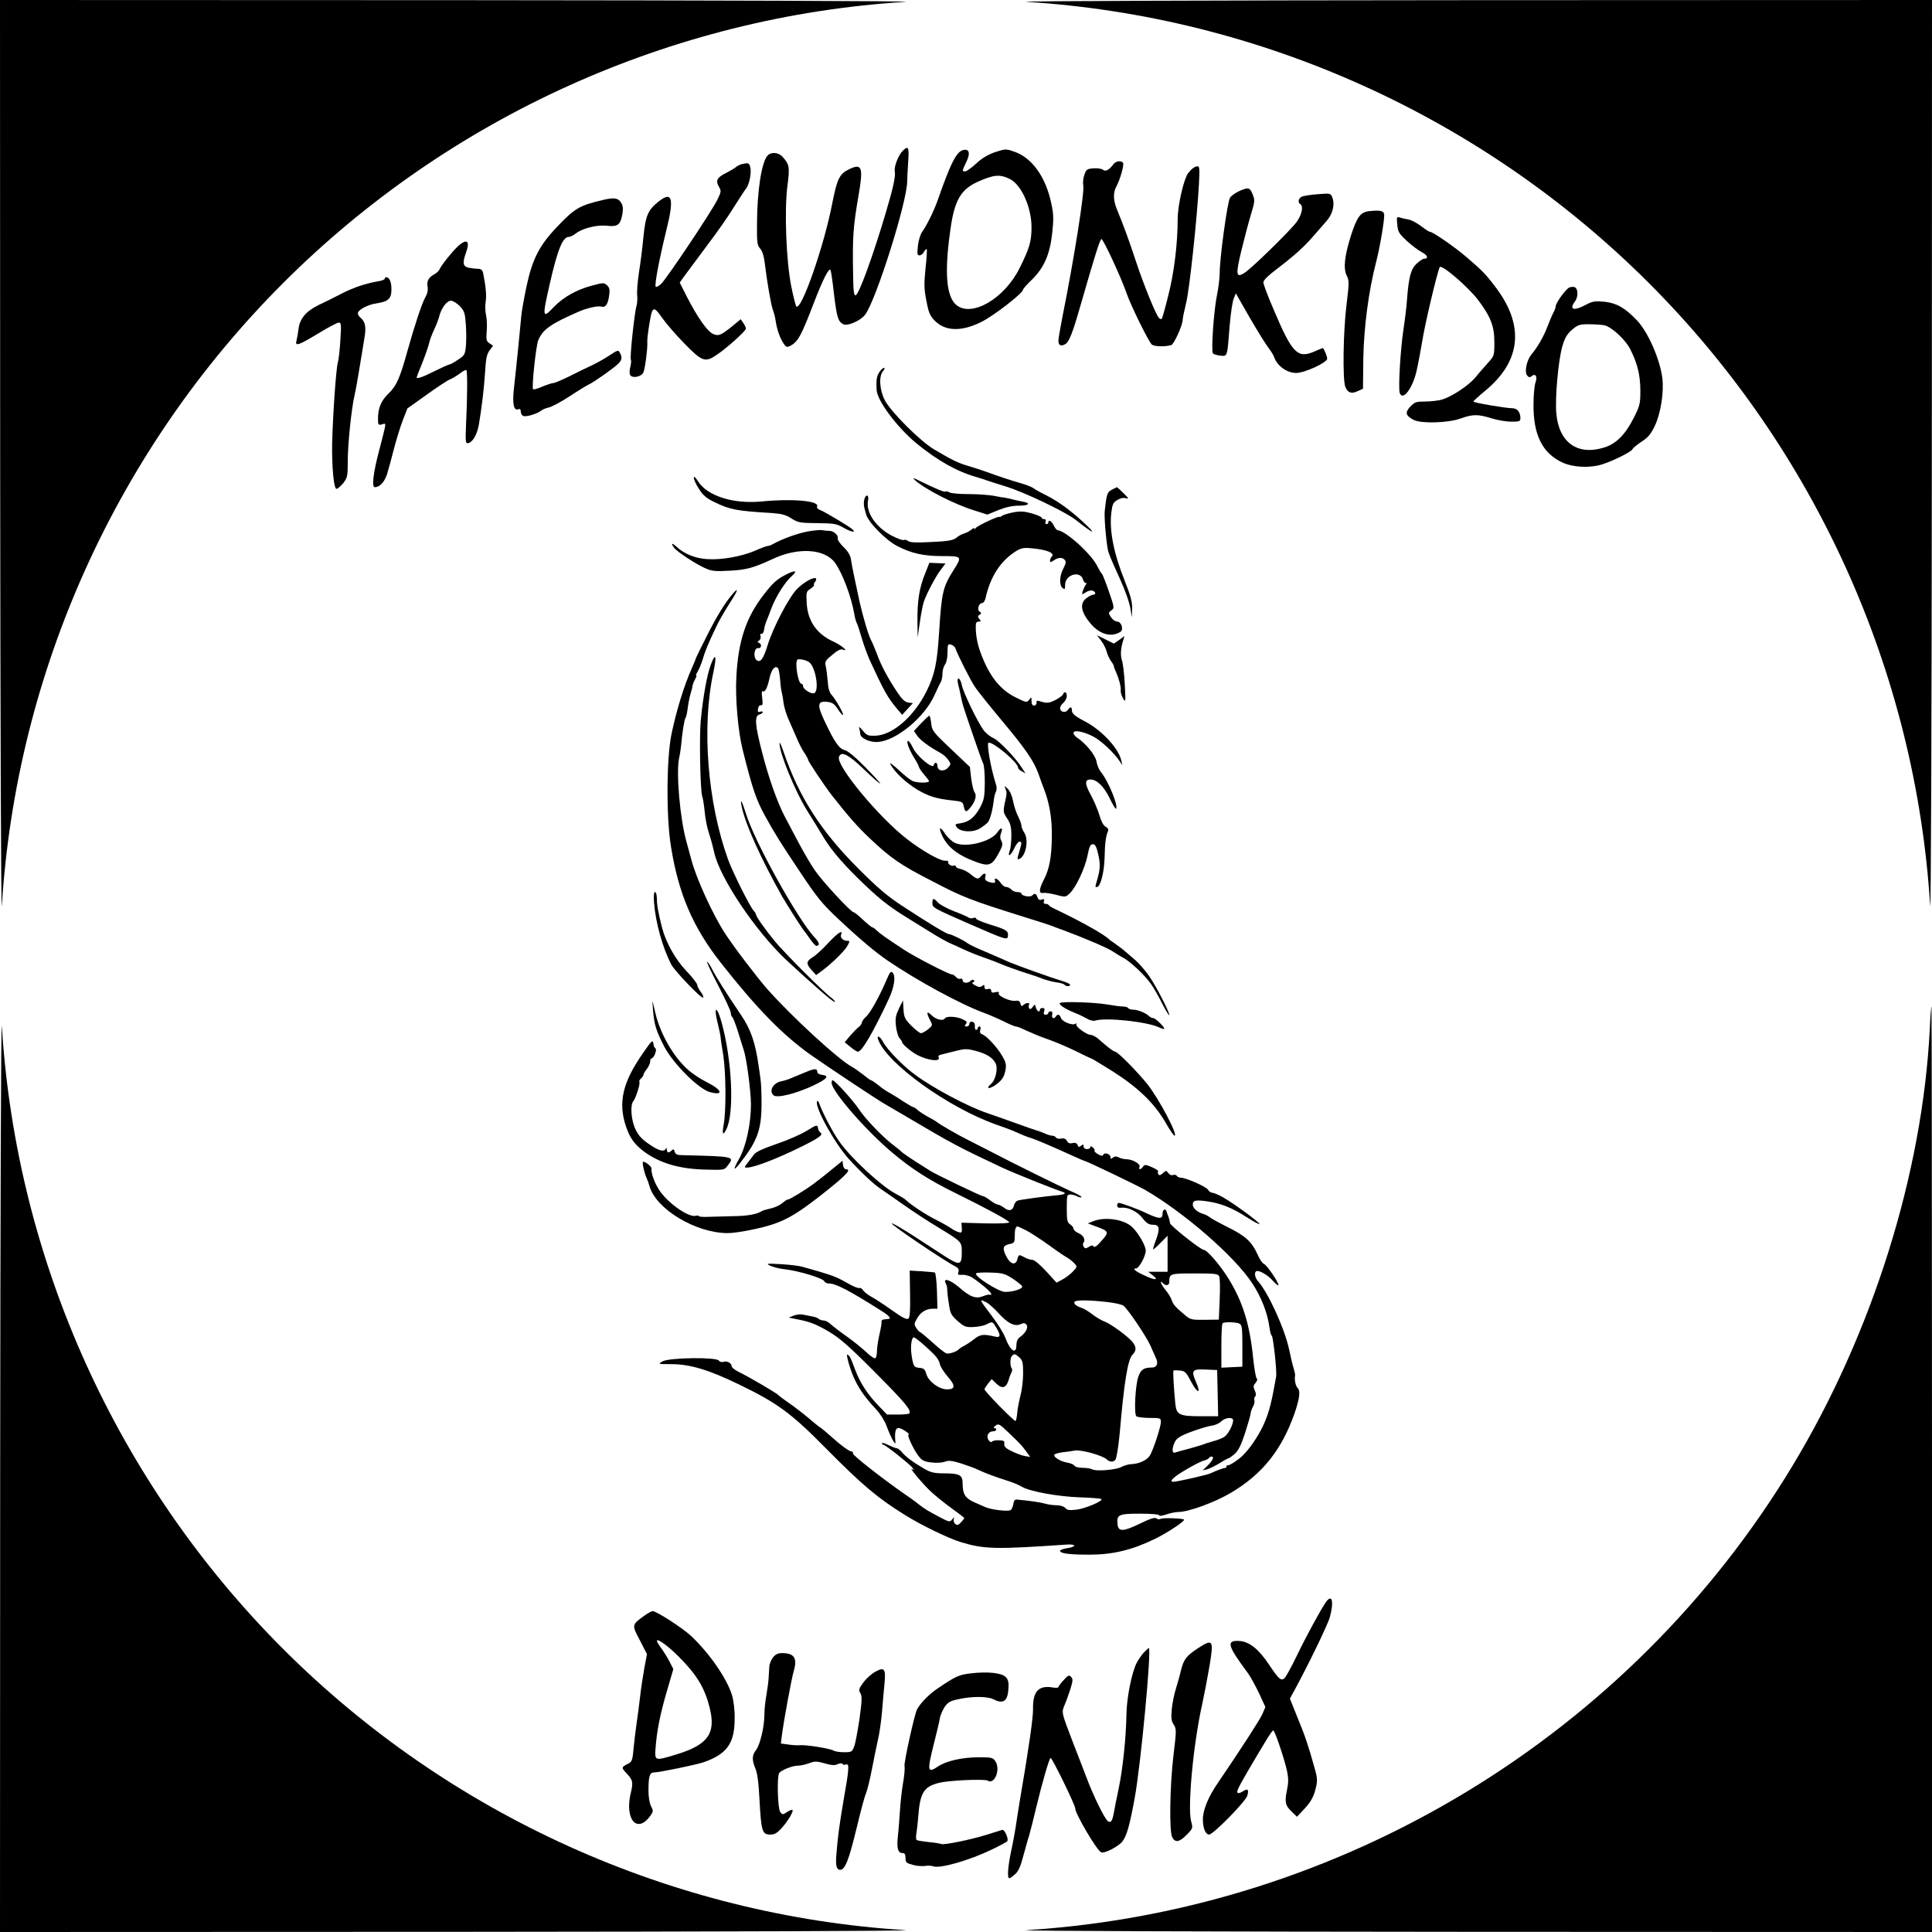 <?xml version="1.0" standalone="no"?>
<!DOCTYPE svg PUBLIC "-//W3C//DTD SVG 20010904//EN"
 "http://www.w3.org/TR/2001/REC-SVG-20010904/DTD/svg10.dtd">
<svg version="1.0" xmlns="http://www.w3.org/2000/svg"
 width="1150pt" height="1150pt" viewBox="0 0 1150 1150"
 preserveAspectRatio="xMidYMid meet">
<g transform="translate(0,1150) scale(0.1,-0.1)"
fill="#000000" stroke="none">
<path d="M1 8743 c1 -1517 5 -2702 10 -2633 87 1393 685 2716 1674 3705 989
989 2312 1587 3705 1674 69 5 -1116 9 -2632 10 l-2758 1 1 -2757z"/>
<path d="M6110 11489 c1393 -87 2716 -685 3705 -1674 989 -989 1587 -2312
1674 -3705 5 -69 9 1116 10 2633 l1 2757 -2757 -1 c-1517 -1 -2702 -5 -2633
-10z"/>
<path d="M5374 10603 c-27 -27 -53 -95 -48 -123 6 -29 -9 -97 -56 -255 -78
-261 -157 -476 -177 -483 -10 -3 -14 27 -15 125 -4 227 0 282 34 479 27 159
18 183 -57 147 -58 -28 -72 -56 -101 -203 -49 -255 -185 -644 -214 -614 -4 5
-18 59 -30 119 -30 150 -42 448 -23 598 15 114 12 128 -30 175 -25 26 -68 29
-89 5 -35 -41 -61 -207 -62 -404 -1 -113 1 -129 19 -149 12 -13 22 -44 26 -78
15 -122 39 -261 50 -288 6 -16 13 -42 15 -58 7 -50 23 -100 44 -134 18 -29 22
-31 43 -21 47 24 66 59 144 263 50 130 87 203 96 189 4 -5 13 -69 21 -142 17
-139 24 -164 55 -181 25 -13 102 20 130 56 64 82 252 676 251 797 0 18 3 69 6
115 6 86 1 97 -32 65z"/>
<path d="M5922 10594 c-43 -15 -79 -37 -112 -68 -27 -25 -56 -46 -65 -46 -19
0 -19 1 6 54 25 50 20 79 -13 74 -43 -6 -77 -72 -158 -304 -21 -59 -64 -147
-91 -184 -10 -14 -22 -51 -25 -82 -6 -49 -4 -58 9 -58 9 0 21 9 27 21 7 11 14
19 16 16 3 -2 0 -54 -7 -114 -9 -92 -9 -122 5 -193 13 -69 21 -89 48 -117 63
-65 158 -69 278 -10 72 35 248 171 249 192 1 6 24 33 53 60 72 71 107 149 121
276 9 85 9 113 -5 177 -33 159 -116 275 -223 310 -48 17 -52 16 -113 -4z m90
-160 c68 -34 128 -169 128 -286 0 -85 -12 -126 -72 -246 -91 -181 -285 -293
-376 -217 -59 50 -71 191 -36 440 24 181 62 247 164 293 96 43 132 46 192 16z"/>
<path d="M6628 10523 c-26 -35 -47 -46 -62 -34 -8 7 -34 11 -57 9 -39 -3 -43
-6 -55 -40 -7 -21 -9 -48 -6 -63 9 -33 -55 -439 -124 -781 -13 -67 -24 -131
-24 -142 0 -29 17 -36 43 -19 22 14 43 69 91 237 83 289 113 384 122 387 10 3
119 -232 150 -323 23 -69 132 -290 150 -305 15 -12 78 -14 116 -3 16 5 68 119
68 152 0 9 9 53 20 97 20 77 67 518 77 718 4 80 3 97 -9 97 -16 0 -37 -16 -56
-41 -26 -35 -62 -193 -62 -272 0 -147 -21 -320 -56 -456 -18 -74 -36 -136 -39
-139 -3 -3 -10 -1 -16 5 -18 18 -90 194 -136 333 -44 134 -77 223 -114 312
-23 56 -24 100 -5 136 23 41 48 130 41 142 -10 16 -43 12 -57 -7z"/>
<path d="M4415 10523 c-11 -3 -27 -11 -35 -18 -8 -7 -34 -22 -57 -34 -55 -27
-65 -46 -44 -82 15 -26 14 -30 -8 -76 -31 -66 -303 -472 -335 -502 -14 -14
-29 -21 -33 -18 -8 9 19 155 63 335 48 191 36 237 -45 173 -64 -51 -78 -82
-91 -211 -6 -63 -18 -160 -27 -214 -8 -54 -13 -115 -10 -135 2 -20 0 -47 -4
-61 -12 -37 -41 -309 -34 -320 3 -5 2 -25 -3 -43 -5 -19 -6 -41 -1 -49 12 -22
68 -11 79 16 10 23 26 149 23 181 -1 11 3 47 8 80 22 139 25 141 84 58 22 -31
81 -99 131 -150 103 -105 121 -112 189 -66 59 39 175 143 175 157 0 6 -7 22
-16 34 l-15 22 -47 -39 c-71 -58 -86 -64 -121 -47 -34 18 -91 100 -152 219
l-43 85 24 34 c14 19 74 100 133 179 60 79 134 184 164 234 31 49 64 100 74
113 21 27 34 100 24 131 -6 21 -13 23 -50 14z"/>
<path d="M7373 10361 c-23 -11 -46 -28 -52 -39 -16 -31 -61 -358 -61 -449 0
-28 -7 -84 -15 -124 -20 -93 -37 -341 -25 -353 5 -5 25 -11 44 -13 43 -4 41
-9 55 174 6 73 17 147 24 164 l13 33 83 -145 c46 -79 96 -160 111 -179 15 -19
30 -44 34 -55 17 -52 76 -95 131 -95 51 0 185 62 185 85 0 13 -15 50 -25 63
-1 1 -22 -7 -46 -18 -105 -47 -136 -17 -248 248 -34 78 -61 151 -61 161 0 13
30 42 83 82 101 77 159 129 215 194 24 27 58 66 76 87 38 41 53 99 37 141 -10
27 -11 27 -87 21 -43 -3 -86 -10 -96 -15 -20 -11 -24 -34 -8 -44 20 -12 9 -63
-21 -105 -37 -51 -268 -277 -311 -304 -51 -33 -54 -12 -18 136 18 73 43 169
57 214 23 76 23 83 9 118 -17 41 -25 43 -83 17z"/>
<path d="M3590 10310 c-140 -33 -167 -48 -272 -158 -108 -113 -149 -193 -184
-357 -15 -71 -29 -150 -31 -175 -4 -51 -29 -300 -44 -433 -10 -93 -1 -134 27
-123 9 4 14 -1 14 -15 0 -11 7 -22 15 -25 17 -7 83 13 105 31 8 7 30 16 48 20
18 4 73 34 124 67 50 33 101 64 112 69 26 11 143 93 174 122 24 23 27 39 12
67 -9 18 -13 17 -63 -16 -28 -19 -77 -46 -107 -60 -30 -14 -90 -43 -133 -65
-43 -21 -85 -39 -93 -39 -8 0 -38 -10 -65 -21 -27 -12 -52 -19 -56 -16 -9 10
17 258 31 292 27 64 75 98 241 170 50 22 115 36 134 30 25 -8 40 14 47 66 5
35 2 47 -13 61 -17 16 -23 16 -93 -3 -89 -24 -167 -68 -223 -126 -68 -72 -70
-64 -27 127 49 216 79 290 117 290 8 0 26 9 40 20 41 32 128 53 188 46 62 -7
79 6 90 72 5 32 3 49 -9 67 -17 27 -41 30 -106 15z"/>
<path d="M8149 10243 c-51 -6 -71 -33 -107 -143 -39 -124 -47 -197 -26 -240
15 -30 15 -43 -1 -174 -20 -163 -24 -447 -7 -489 15 -36 37 -43 74 -25 l31 14
2 180 c3 184 32 404 75 569 25 96 53 266 49 290 -4 21 -25 25 -90 18z"/>
<path d="M8317 10163 c4 -42 10 -54 56 -96 29 -27 69 -57 90 -68 35 -18 42
-39 14 -39 -7 0 -27 -13 -44 -29 -35 -31 -48 -81 -58 -216 -3 -44 -13 -123
-21 -175 -18 -119 -32 -354 -22 -380 18 -48 75 27 99 128 10 43 25 122 34 177
16 105 92 423 105 445 11 18 168 -117 227 -194 76 -101 98 -157 98 -252 0 -81
0 -82 -40 -126 -22 -25 -56 -63 -74 -86 -41 -48 -139 -113 -197 -130 -23 -7
-68 -12 -101 -12 -53 0 -62 -3 -88 -30 -34 -35 -28 -55 21 -80 45 -22 204 -18
278 9 73 26 104 26 184 1 35 -11 88 -20 118 -20 48 0 54 2 54 21 0 36 -19 59
-48 59 -38 0 -232 33 -232 40 0 3 33 33 74 67 212 177 231 389 55 618 -57 75
-76 94 -170 175 -69 59 -200 150 -217 150 -5 0 -29 15 -53 34 -24 18 -57 36
-74 39 -16 3 -40 8 -51 12 -21 6 -21 4 -17 -42z"/>
<path d="M2684 9989 c-33 -38 -62 -79 -66 -89 -4 -10 -17 -24 -30 -31 -36 -19
-49 -41 -43 -75 4 -21 -1 -43 -14 -65 -20 -36 -63 -165 -106 -319 -44 -160
-66 -209 -113 -253 -44 -43 -62 -86 -62 -151 0 -35 2 -38 24 -32 27 7 29 24
-18 -159 -35 -132 -44 -215 -25 -215 29 0 58 31 73 78 8 26 26 92 40 147 14
55 38 132 53 172 l28 72 114 81 c62 45 125 86 138 91 13 5 40 21 59 35 19 15
37 24 40 21 7 -7 6 -165 -2 -325 -4 -103 -3 -113 12 -110 27 5 53 49 64 108
18 108 30 207 37 310 5 84 10 111 27 134 l21 28 -22 15 c-18 12 -20 21 -16 71
3 31 1 75 -4 97 -5 22 -6 58 -2 80 6 35 0 96 -16 173 -4 15 -13 22 -29 22 -13
0 -38 3 -55 6 -36 8 -40 27 -16 94 31 87 -14 82 -91 -11z m53 -311 c27 -29 31
-41 36 -111 3 -43 3 -101 0 -130 -5 -48 -9 -54 -48 -79 -23 -16 -47 -28 -51
-28 -5 0 -45 -18 -89 -40 -72 -36 -105 -47 -105 -36 0 2 15 41 34 87 18 46 37
100 41 119 4 19 18 55 30 80 12 25 25 59 29 75 12 50 45 95 70 95 12 0 36 -15
53 -32z"/>
<path d="M2290 9841 c0 -5 -15 -11 -32 -14 -77 -13 -152 -37 -225 -75 -43 -22
-104 -53 -137 -68 -74 -36 -112 -81 -119 -142 -3 -26 -9 -57 -12 -69 -11 -37
12 -29 129 42 59 36 114 65 123 65 14 0 15 -13 9 -103 -3 -57 -10 -118 -15
-135 -11 -37 -30 -319 -34 -482 -2 -140 10 -270 26 -270 7 0 24 16 40 34 25
33 27 41 27 132 0 99 22 314 41 394 6 25 19 97 29 160 10 63 24 143 29 177 12
65 5 99 -23 122 -9 7 -16 19 -16 26 0 20 59 52 110 59 72 11 90 28 90 84 0 44
-12 72 -32 72 -4 0 -8 -4 -8 -9z"/>
<path d="M9342 9789 c-21 -8 -82 -92 -82 -113 0 -6 -6 -23 -14 -38 -8 -14 -23
-51 -35 -82 -22 -58 -58 -122 -97 -168 -27 -34 -41 -103 -24 -123 10 -12 16
-13 27 -4 22 19 36 -2 23 -37 -6 -16 -12 -74 -12 -129 -2 -183 53 -293 172
-348 65 -30 167 -34 240 -10 69 23 171 74 177 89 3 7 27 27 54 45 39 25 55 44
79 94 35 73 55 200 45 283 -14 114 -86 278 -153 347 -71 74 -120 101 -192 109
-57 5 -71 3 -112 -19 -71 -38 -100 -28 -63 21 18 24 19 68 3 82 -8 6 -22 6
-36 1z m207 -225 c43 -9 127 -86 155 -143 43 -85 59 -152 60 -243 0 -81 -2
-91 -39 -165 -51 -100 -103 -153 -174 -176 -159 -51 -271 27 -287 200 -9 93
12 323 36 403 15 50 28 72 57 97 34 29 45 33 99 33 34 0 76 -3 93 -6z"/>
<path d="M5235 9286 c-17 -25 -20 -46 -17 -107 3 -64 122 -223 237 -318 126
-103 240 -167 355 -200 25 -7 54 -17 65 -21 11 -4 61 -20 110 -35 116 -36 356
-151 420 -201 97 -77 125 -90 63 -31 -81 78 -165 141 -239 178 -35 17 -71 37
-79 44 -8 6 -42 20 -75 29 -65 19 -123 38 -200 66 -27 10 -77 26 -110 36 -62
18 -93 33 -205 99 -83 49 -259 225 -294 294 -31 61 -36 144 -9 173 9 10 11 18
5 18 -6 0 -19 -11 -27 -24z"/>
<path d="M4130 8655 c0 -10 14 -40 31 -66 23 -37 44 -55 92 -78 93 -45 129
-52 344 -65 56 -4 81 -11 114 -32 39 -25 52 -27 153 -28 102 -1 115 -3 160
-29 45 -25 73 -29 50 -8 -16 16 -172 109 -194 116 -13 4 -19 12 -16 21 13 33
-150 47 -331 29 -167 -16 -320 32 -376 117 -18 28 -27 36 -27 23z"/>
<path d="M5445 8643 c57 -53 236 -145 356 -182 l76 -24 66 27 c43 17 84 26
121 26 64 0 75 16 19 25 -21 4 -47 10 -58 13 -11 3 -29 7 -40 9 -11 1 -43 6
-71 12 -29 5 -95 10 -147 10 -53 0 -105 4 -115 10 -11 6 -22 8 -25 5 -5 -5
-58 17 -152 63 -39 20 -46 21 -30 6z"/>
<path d="M6618 8585 c-28 -15 -31 -26 -42 -124 -4 -36 6 -165 18 -231 3 -21
19 -59 72 -175 35 -78 58 -144 64 -185 l7 -45 2 52 c1 39 -9 76 -42 160 -67
166 -95 304 -82 411 6 51 11 61 36 76 18 11 37 15 52 10 18 -5 15 0 -15 30
-20 20 -38 36 -40 36 -2 -1 -15 -7 -30 -15z"/>
<path d="M5144 8525 c-3 -14 -3 -37 2 -52 4 -16 8 -30 9 -33 11 -47 118 -156
187 -191 84 -43 156 -59 264 -59 121 0 122 -1 71 -82 -65 -102 -72 -134 -87
-371 -12 -188 -26 -252 -75 -352 -74 -149 -200 -259 -301 -264 -48 -2 -54 1
-79 31 -15 18 -24 25 -21 15 3 -10 6 -25 6 -33 0 -28 61 -56 110 -50 109 11
271 146 330 273 17 37 35 76 41 85 5 10 9 32 9 50 0 18 7 42 15 52 9 12 15 42
15 72 0 48 2 52 21 47 11 -3 23 -13 26 -22 14 -41 90 -191 117 -231 17 -25 85
-110 151 -189 149 -178 198 -249 226 -326 11 -33 25 -69 29 -80 37 -93 53
-185 51 -302 -2 -117 -15 -185 -46 -246 -31 -60 -33 -87 -6 -82 11 2 45 -3 76
-11 56 -15 58 -15 82 8 37 35 90 146 106 224 11 55 17 69 32 69 14 0 21 -13
32 -60 14 -60 12 -90 -7 -155 -12 -42 -12 -40 -1 -40 21 0 44 88 46 175 2 90
7 125 20 157 4 11 0 20 -14 27 -13 7 -27 33 -37 69 -9 31 -32 85 -51 120 -37
67 -37 92 -2 92 38 0 80 -41 114 -111 18 -38 35 -66 38 -63 15 16 -45 163 -88
216 -12 14 -25 43 -28 65 -7 38 -62 106 -114 141 -13 8 -23 21 -23 29 0 20 58
10 119 -22 44 -23 120 -93 155 -145 l17 -25 -7 30 c-17 71 -113 175 -209 227
-69 36 -85 50 -85 72 0 21 -10 20 -25 -1 -14 -19 -45 -11 -45 12 0 8 9 23 20
32 11 10 20 28 20 40 0 25 -15 31 -23 9 -3 -7 -24 -22 -47 -34 -32 -16 -48
-18 -73 -11 -40 11 -37 12 -37 -6 0 -8 -7 -15 -15 -15 -10 0 -15 10 -15 27 0
25 -1 26 -14 8 -13 -18 -16 -18 -79 13 -97 48 -161 131 -212 272 -20 55 -30
117 -26 168 1 6 8 12 17 12 14 0 14 3 3 16 -10 13 -10 17 2 25 12 7 12 10 0
18 -17 11 -5 51 14 51 8 0 17 12 21 28 28 128 88 221 178 279 32 20 47 24 90
20 98 -8 148 -29 126 -51 -5 -5 -10 -16 -10 -24 0 -10 4 -10 22 2 27 19 52 20
66 3 9 -10 6 -23 -8 -50 -24 -44 -26 -100 -5 -117 13 -11 15 -8 15 19 0 62 92
87 107 30 3 -10 10 -19 15 -19 7 0 7 -4 0 -12 -5 -7 -13 -24 -17 -36 -7 -23
-6 -23 18 -8 13 9 32 14 41 10 19 -7 21 -24 2 -24 -7 0 -26 -10 -41 -22 -39
-31 -31 -81 25 -148 55 -66 125 -86 179 -51 21 13 6 61 -19 61 -11 0 -27 12
-37 26 -16 25 -16 27 2 41 19 13 19 16 -15 114 -19 55 -38 103 -42 105 -4 3
-15 21 -25 41 -34 73 -188 213 -238 217 -5 1 -16 13 -23 29 -13 26 -32 37 -32
17 0 -5 -5 -10 -11 -10 -6 0 -9 7 -5 15 3 9 0 15 -9 15 -8 0 -15 4 -15 9 0 4
-26 16 -58 25 -47 13 -70 14 -112 6 -29 -6 -59 -15 -67 -21 -7 -6 -13 -9 -13
-6 0 10 -134 -53 -142 -66 -4 -7 -8 -8 -8 -3 0 5 -8 2 -17 -6 -10 -9 -29 -19
-43 -23 -14 -4 -32 -14 -41 -21 -23 -21 -51 -26 -172 -31 -75 -4 -112 -2 -122
7 -8 6 -19 9 -24 6 -5 -4 -37 7 -70 24 -96 49 -159 140 -144 211 7 36 -14 40
-23 4z"/>
<path d="M4805 8336 c-61 -12 -150 -44 -207 -76 -10 -6 -23 -10 -29 -10 -6 0
-41 -13 -77 -29 -81 -34 -198 -55 -283 -49 -69 4 -137 31 -181 73 -29 26 -37
23 -15 -6 18 -24 128 -96 182 -120 42 -19 61 -21 149 -16 99 5 142 17 256 70
151 71 310 61 371 -24 44 -62 96 -200 114 -303 3 -21 10 -46 15 -55 5 -9 18
-50 30 -91 12 -41 33 -97 45 -125 87 -189 108 -226 162 -291 l33 -39 32 35 32
35 -27 3 c-20 3 -37 18 -65 60 -55 82 -96 158 -121 226 -12 33 -28 71 -36 85
-16 30 -48 139 -69 231 -21 96 -45 210 -51 251 -3 23 -18 48 -44 73 -22 21
-37 44 -35 51 7 17 -23 45 -49 45 -12 0 -31 2 -42 4 -11 3 -51 -1 -90 -8z"/>
<path d="M5507 8087 c-35 -86 -47 -163 -46 -281 l1 -101 13 90 c7 50 18 104
23 120 15 48 73 157 103 195 l27 36 -48 2 -48 2 -25 -63z"/>
<path d="M4675 8078 c-51 -26 -77 -50 -130 -119 -104 -134 -151 -274 -162
-489 -7 -126 10 -322 37 -430 58 -233 80 -298 133 -395 53 -97 95 -165 203
-326 109 -164 137 -198 236 -291 128 -120 219 -196 292 -246 178 -121 438
-262 576 -312 35 -13 89 -37 119 -52 30 -15 61 -28 68 -28 8 0 35 -11 61 -24
26 -12 83 -36 126 -51 44 -15 119 -47 168 -71 48 -24 90 -44 93 -44 3 0 61
-35 128 -77 151 -96 247 -189 312 -300 26 -46 51 -83 56 -83 24 0 -94 223
-164 310 -64 78 -175 190 -189 190 -6 0 -27 14 -47 31 -20 16 -47 39 -59 50
-13 10 -31 19 -40 19 -24 0 -93 51 -85 63 3 6 1 7 -6 3 -18 -12 -79 13 -86 35
-7 21 -20 25 -30 9 -11 -18 -27 -11 -22 10 3 13 0 20 -9 20 -8 0 -14 -4 -14
-10 0 -5 -7 -10 -16 -10 -11 0 -14 6 -9 20 5 14 2 20 -9 20 -9 0 -16 -4 -16
-10 0 -19 -18 -10 -24 12 -5 22 -6 22 -19 4 -10 -13 -16 -15 -21 -8 -4 7 -4
17 -1 22 9 14 -19 12 -33 -2 -10 -10 -14 -8 -18 8 -4 15 -12 20 -28 17 -30 -6
-108 28 -101 45 3 9 -3 10 -20 6 -18 -5 -25 -2 -25 9 0 10 -7 13 -20 10 -14
-4 -20 0 -20 12 0 14 -3 15 -14 6 -10 -8 -20 -8 -40 3 -18 9 -23 16 -14 19 7
2 10 8 5 12 -4 5 -13 3 -19 -3 -17 -17 -48 -15 -48 3 0 8 -6 12 -13 9 -8 -3
-20 2 -27 11 -7 8 -18 15 -24 15 -19 0 -220 104 -287 148 -109 72 -143 96
-160 113 -10 10 -22 19 -26 19 -5 0 -30 21 -56 45 -26 25 -51 45 -56 45 -16 0
-188 186 -231 250 -25 36 -68 110 -97 165 -29 55 -66 125 -82 155 -44 84 -96
230 -135 383 -42 161 -46 216 -16 224 11 3 20 9 20 14 0 5 -7 6 -16 2 -12 -4
-15 0 -12 18 2 14 9 23 17 21 11 -2 12 7 8 43 -4 26 -3 44 2 41 14 -9 28 16
41 76 12 54 33 79 51 61 4 -4 9 -33 12 -63 2 -30 6 -64 9 -75 3 -11 9 -42 12
-70 4 -27 18 -72 31 -100 12 -27 33 -75 46 -105 12 -30 33 -71 46 -90 13 -19
23 -38 23 -42 0 -10 102 -162 143 -214 99 -126 153 -187 224 -254 124 -117
182 -158 368 -253 192 -100 223 -112 560 -218 72 -22 139 -44 150 -48 11 -5
47 -18 80 -30 126 -47 261 -105 290 -125 17 -12 43 -28 59 -36 42 -21 132
-106 167 -157 17 -24 48 -78 69 -121 22 -42 40 -71 40 -64 0 20 -75 166 -119
231 -22 31 -58 74 -82 95 -24 21 -53 46 -64 55 -11 10 -36 28 -55 42 -19 13
-37 26 -40 29 -29 29 -170 108 -320 179 -19 9 -36 19 -38 24 -2 4 -11 7 -19 7
-10 0 -13 6 -9 16 4 12 1 14 -13 9 -14 -4 -21 0 -26 15 -7 22 -16 25 -32 9
-11 -11 -63 -2 -63 12 0 5 -11 9 -24 9 -13 0 -29 7 -36 15 -7 8 -20 15 -30 15
-10 0 -25 11 -34 25 -17 26 -42 35 -33 11 6 -14 -15 -15 -46 -2 -12 6 -16 15
-12 27 8 23 -8 25 -25 4 -17 -21 -27 -19 -62 11 -17 14 -44 28 -59 31 -16 3
-29 10 -29 15 0 6 -6 8 -14 5 -14 -6 -40 15 -31 25 3 2 -7 5 -23 5 -29 0 -135
60 -220 126 -169 129 -428 442 -408 492 13 36 55 15 148 -74 51 -49 95 -88 97
-85 2 2 -38 46 -89 98 -60 61 -104 97 -122 101 -33 8 -60 46 -119 171 -47 99
-44 123 16 116 29 -3 42 -12 62 -43 14 -22 28 -37 31 -35 6 6 -44 94 -69 121
-12 13 -20 41 -22 80 -3 33 -8 74 -12 90 -6 27 -2 34 39 67 31 27 50 36 63 31
40 -15 -10 27 -56 48 -97 43 -152 120 -159 225 -4 69 -3 73 22 89 15 10 24 20
21 23 -2 3 0 11 7 19 6 7 8 16 5 20 -12 11 -72 -22 -112 -62 -47 -47 -142
-227 -175 -333 -26 -85 -44 -109 -67 -91 -21 18 -13 75 10 71 19 -3 24 24 5
31 -10 4 -10 8 1 15 8 6 11 17 8 26 -4 9 -1 15 6 13 6 -1 13 9 15 23 1 14 7
34 11 45 5 11 19 47 31 80 28 75 83 161 124 197 37 33 18 36 -39 6z m142 -520
c39 -31 61 -172 29 -184 -18 -7 -66 24 -66 42 0 8 -4 14 -10 14 -19 0 -40 126
-24 143 8 8 54 -2 71 -15z"/>
<path d="M4363 7967 c-45 -51 -97 -135 -158 -257 -36 -71 -65 -131 -65 -134 0
-3 -11 -29 -24 -58 -45 -102 -89 -245 -119 -387 -30 -145 -32 -497 -3 -671 45
-281 131 -480 296 -690 214 -272 365 -427 533 -547 95 -67 397 -268 443 -294
23 -13 86 -50 140 -82 264 -156 300 -175 559 -297 69 -32 302 -126 359 -144
27 -9 14 -17 -35 -21 -61 -5 -210 -25 -231 -31 -9 -3 -19 -15 -22 -28 -8 -33
-30 -38 -59 -15 -14 10 -31 19 -38 19 -6 0 -27 11 -45 25 -18 14 -37 25 -43
25 -11 0 -282 130 -316 152 -11 7 -51 33 -90 57 -38 25 -74 50 -80 56 -5 6
-26 23 -45 37 -62 46 -169 157 -207 215 -36 54 -144 173 -157 173 -3 0 -6 -7
-6 -15 0 -50 207 -288 365 -419 114 -96 220 -163 375 -239 185 -91 313 -161
317 -172 2 -6 -51 -9 -140 -7 l-144 4 2 -31 c2 -27 -1 -31 -19 -25 -12 3 -33
14 -48 25 -15 10 -55 33 -90 50 -59 30 -146 87 -177 117 -7 7 -32 22 -55 34
-84 42 -270 213 -340 313 -38 53 -100 171 -121 230 -4 11 -9 15 -12 9 -13 -36
104 -247 188 -341 67 -74 150 -153 189 -178 19 -13 80 -55 135 -94 55 -39 145
-98 200 -131 154 -94 149 -89 150 -156 0 -76 -13 -78 -102 -21 -37 24 -121 79
-186 121 -66 42 -123 76 -129 74 -11 -4 308 -220 380 -257 17 -9 21 -18 17
-32 -6 -17 -2 -19 23 -17 16 1 42 -6 58 -16 51 -33 114 -87 114 -98 0 -6 -3
-9 -6 -5 -4 3 -22 0 -41 -8 -44 -18 -78 -6 -146 54 -51 43 -96 57 -78 23 6
-11 10 -27 9 -38 0 -10 4 -48 10 -84 8 -58 13 -68 52 -103 39 -34 48 -38 94
-36 28 1 63 8 78 16 36 18 35 18 58 -19 28 -47 26 -62 -7 -54 -69 16 -88 14
-123 -14 -19 -15 -46 -33 -60 -40 -14 -7 -27 -16 -30 -19 -13 -16 -60 -32 -76
-27 -11 3 -48 33 -84 66 -36 32 -68 59 -72 60 -4 0 -15 11 -23 24 -15 22 -14
27 3 57 21 38 54 59 95 59 l27 0 -3 107 c-2 59 -8 108 -13 109 -5 1 -40 4 -79
7 l-70 4 2 -138 c2 -101 -1 -140 -10 -148 -10 -7 -35 5 -98 50 -46 33 -101 69
-122 80 -20 11 -42 28 -49 38 -6 11 -17 17 -23 14 -7 -2 -34 9 -61 24 -68 39
-88 47 -174 73 -41 12 -88 25 -105 30 -16 5 -73 12 -125 15 -88 5 -93 4 -65
-9 17 -8 55 -18 85 -21 88 -10 230 -54 237 -72 3 -7 15 -13 28 -13 41 0 121
-42 312 -163 46 -29 61 -46 41 -48 -7 -1 -20 -2 -28 -3 -8 0 -14 -7 -13 -13 2
-7 -4 -41 -12 -75 -8 -35 -15 -80 -15 -100 0 -20 -4 -40 -10 -43 -5 -3 -29 13
-52 35 -24 23 -77 66 -118 95 -41 29 -85 63 -97 74 -12 12 -30 21 -41 21 -10
0 -22 4 -28 9 -5 6 -22 12 -39 15 -16 3 -42 8 -56 11 -14 3 -39 0 -55 -6 l-29
-12 40 -8 c85 -16 119 -29 198 -75 66 -39 120 -86 275 -242 179 -180 217 -225
205 -245 -2 -4 -33 -7 -69 -7 l-64 0 -51 53 c-65 67 -110 137 -138 212 -28 75
-35 88 -48 92 -5 2 3 -36 19 -84 30 -89 70 -154 154 -243 23 -25 50 -67 60
-95 25 -68 56 -125 54 -100 -6 59 0 85 19 85 17 0 75 -39 59 -40 -11 0 29 -87
58 -125 21 -28 34 -35 77 -40 30 -4 64 -2 80 4 23 9 42 7 95 -9 37 -12 85 -29
107 -40 43 -20 102 -42 178 -66 26 -8 62 -23 80 -34 48 -28 216 -59 350 -63
65 -2 120 -7 123 -10 12 -11 -96 -57 -148 -63 -43 -5 -56 -3 -67 10 -8 9 -29
16 -50 16 -20 0 -52 4 -71 10 -29 8 -98 18 -168 24 -11 1 -18 -7 -20 -26 -2
-14 -9 -31 -15 -36 -13 -11 -116 1 -152 17 -11 5 -42 19 -68 30 -52 24 -67 48
-67 111 0 50 -18 60 -110 60 -59 0 -79 5 -118 27 -64 37 -113 73 -135 101 -10
12 -24 22 -31 22 -6 0 -28 9 -49 19 -20 10 -37 15 -37 10 0 -5 4 -9 9 -9 11 0
151 -111 171 -135 13 -17 13 -18 0 -10 -22 14 44 -67 103 -126 29 -28 87 -75
130 -106 42 -30 77 -57 77 -59 0 -3 -9 -14 -20 -26 -16 -17 -22 -19 -34 -9 -8
7 -12 20 -9 29 5 14 3 14 -9 -2 -14 -17 -17 -17 -74 13 -72 38 -90 49 -131 81
-17 14 -55 41 -83 60 -127 88 -305 228 -303 238 2 7 -2 12 -7 12 -15 0 -65 37
-118 85 -24 22 -53 46 -65 55 -13 8 -31 23 -42 32 -57 49 -114 93 -155 121
-25 17 -51 37 -58 44 -15 14 -175 108 -237 138 -22 11 -40 26 -40 33 0 18 -27
33 -49 26 -10 -4 -22 0 -27 7 -13 22 -294 18 -334 -4 -30 -17 -30 -17 51 -17
111 0 224 -34 401 -120 232 -112 312 -171 523 -385 215 -217 304 -292 470
-395 99 -61 254 -136 328 -159 141 -43 209 -44 630 -15 61 4 62 -13 1 -22 -21
-4 -39 -10 -39 -15 0 -16 54 -23 175 -23 140 0 254 28 390 94 74 36 181 107
173 115 -9 7 -127 12 -139 4 -7 -4 -19 -3 -26 3 -9 7 -35 -1 -95 -30 -102 -50
-132 -51 -136 -4 -6 56 7 62 134 62 66 0 114 -4 114 -10 0 -5 19 -3 41 5 23 8
56 15 73 15 61 0 219 58 316 116 184 110 298 252 375 469 30 87 37 135 20 152
-13 12 -21 50 -16 76 1 5 -3 23 -8 40 -6 18 -18 68 -27 112 -26 124 -125 341
-186 409 -18 20 -24 52 -10 59 15 9 70 -23 100 -58 18 -20 32 -30 32 -24 0 18
-70 120 -87 126 -9 3 -26 29 -38 57 -34 75 -71 109 -176 161 -52 26 -101 53
-109 60 -8 7 -26 16 -40 20 -34 10 -60 34 -60 55 0 25 16 29 86 19 80 -11 150
-39 236 -95 39 -25 73 -43 75 -40 6 6 -149 120 -215 158 -26 15 -55 27 -64 28
-10 0 -22 8 -27 18 -10 18 -132 72 -163 72 -9 0 -20 5 -23 11 -4 6 -14 8 -22
5 -9 -4 -21 1 -28 11 -13 17 -14 17 -33 0 -14 -13 -22 -15 -27 -7 -4 6 -4 14
-1 17 3 4 -13 15 -36 25 -38 17 -44 17 -54 4 -14 -20 -28 -21 -21 -1 7 17 -43
45 -80 45 -13 0 -33 5 -44 11 -15 7 -24 7 -35 -2 -11 -9 -14 -8 -14 4 0 18
-37 30 -43 13 -3 -8 -11 -7 -30 3 -14 8 -24 17 -22 21 3 4 -2 13 -10 20 -10 9
-15 9 -15 1 0 -6 -9 -11 -20 -11 -12 0 -20 7 -20 16 0 13 -3 14 -15 4 -12 -10
-16 -9 -21 5 -5 11 -14 15 -30 11 -16 -4 -26 -1 -33 13 -7 13 -18 17 -34 14
-14 -3 -28 0 -31 6 -4 6 -14 11 -23 11 -8 0 -29 6 -46 14 -18 8 -41 16 -52 19
-11 3 -65 22 -120 42 -55 20 -133 47 -173 61 -112 38 -321 149 -424 226 -74
54 -170 153 -193 199 -17 31 -38 40 -28 12 49 -141 417 -406 703 -507 41 -14
84 -30 95 -35 61 -27 93 -40 115 -46 24 -7 120 -48 248 -106 35 -16 65 -29 67
-29 11 0 308 -143 360 -172 235 -136 535 -397 640 -558 53 -81 90 -176 101
-259 4 -28 10 -51 14 -51 8 0 32 -217 26 -245 -2 -11 -7 -40 -12 -65 -19 -105
-36 -164 -67 -230 -31 -64 -80 -136 -121 -175 -28 -27 -79 -60 -88 -57 -5 1
-8 -3 -8 -8 0 -5 -3 -9 -7 -8 -8 1 -47 -13 -88 -32 -22 -10 -198 -50 -220 -50
-30 0 -1 28 76 73 44 26 91 50 105 53 13 3 27 10 30 15 3 5 9 9 15 9 18 0 9
-22 -21 -52 l-31 -30 26 6 c14 4 47 20 74 36 26 17 51 30 55 30 3 0 19 12 36
26 21 19 38 53 61 123 17 53 32 105 33 116 1 11 7 30 15 43 7 13 10 29 8 37
-3 7 -1 17 4 22 7 7 6 19 -2 36 -10 23 -9 30 4 45 11 12 13 22 7 28 -5 5 -14
57 -20 114 -20 204 -62 342 -148 480 -48 78 -127 170 -146 170 -20 1 -201 145
-202 160 0 8 -4 24 -8 35 -4 11 -10 26 -12 33 -6 22 -24 13 -24 -13 0 -32 -19
-32 -90 1 -56 27 -156 64 -172 64 -4 0 -8 -7 -8 -16 0 -10 8 -15 23 -13 41 5
96 -21 128 -62 23 -30 38 -39 60 -39 41 0 45 -20 21 -88 -12 -31 -20 -57 -18
-59 1 -2 22 16 44 39 l42 42 0 -107 0 -107 -57 0 -58 0 25 -20 c40 -30 18 -33
-43 -4 -57 25 -80 44 -55 44 18 0 58 73 58 106 0 29 -45 107 -82 141 -49 46
-163 62 -233 33 l-30 -12 45 -17 c83 -30 85 -34 33 -91 -23 -27 -39 -37 -43
-30 -5 9 -13 8 -29 -2 -18 -11 -23 -11 -31 2 -5 8 -5 19 -1 23 15 15 0 45 -30
57 -16 7 -29 19 -29 26 0 8 -9 19 -20 26 -17 11 -20 24 -20 95 0 77 1 83 21
83 11 0 29 -5 41 -11 11 -6 22 -8 26 -5 3 3 -28 21 -69 38 -57 25 -355 172
-459 227 -25 13 -81 41 -145 74 -63 31 -176 97 -185 106 -3 3 -25 17 -50 30
-25 13 -54 32 -66 42 -11 11 -24 19 -28 19 -4 0 -33 17 -64 37 -31 21 -68 43
-82 51 -14 7 -42 26 -62 43 -20 16 -40 29 -43 29 -4 0 -25 15 -48 34 -23 18
-53 39 -66 46 -77 40 -357 297 -505 464 -61 70 -194 244 -249 328 -72 110
-171 325 -201 438 -8 30 -22 80 -30 110 -38 137 -62 406 -44 495 5 22 10 56
12 75 7 79 19 156 26 165 4 6 10 30 13 55 3 25 10 63 16 85 7 22 13 47 14 55
1 8 8 25 15 38 7 12 10 22 6 22 -3 0 1 10 9 23 8 13 22 46 30 73 14 48 31 90
83 199 13 28 46 85 74 129 51 78 61 106 23 63z m1746 -3791 c26 -14 87 -53
135 -88 48 -35 97 -68 110 -75 12 -7 31 -22 41 -33 18 -20 18 -21 -9 -49 -15
-16 -43 -37 -62 -47 l-35 -19 -62 68 c-37 40 -70 68 -82 68 -11 0 -31 6 -45
14 -34 19 -37 19 -44 -10 -10 -39 -41 -32 -66 16 -25 50 -21 65 19 74 29 6 31
10 31 49 0 38 6 56 17 56 2 0 25 -11 52 -24z m-81 -287 c28 -19 54 -39 56 -46
6 -14 -52 -33 -101 -33 -39 0 -192 98 -172 111 7 4 47 6 89 4 67 -2 83 -7 128
-36z m1229 14 c5 -10 6 -72 3 -138 l-5 -120 -83 -1 c-76 -1 -86 1 -115 25 -60
50 -74 66 -82 91 -4 14 -21 41 -36 60 -28 34 -41 66 -17 42 18 -18 38 -14 38
7 0 50 3 51 151 51 122 0 139 -2 146 -17z m-1384 -156 c14 -8 46 -36 71 -64
54 -60 96 -81 131 -65 18 8 26 8 35 -3 13 -16 -5 -50 -40 -75 -13 -9 -20 -26
-20 -47 0 -58 -37 -34 -65 42 -10 28 -47 87 -82 133 -76 100 -77 103 -30 79z
m716 3 c46 -5 90 -15 98 -22 29 -23 134 -180 160 -236 14 -32 30 -67 35 -79
14 -29 3 -53 -24 -53 -50 0 -67 -12 -82 -54 -18 -50 -27 -221 -12 -236 5 -5
41 -10 78 -10 65 0 68 -1 68 -24 0 -29 -47 -173 -67 -202 -17 -26 -63 -47
-107 -49 -17 0 -44 -8 -61 -17 -34 -18 -152 -27 -174 -14 -8 5 -34 9 -57 9
-24 0 -45 6 -48 12 -2 7 -22 15 -43 19 -45 7 -92 39 -74 50 6 4 28 9 49 12 20
2 52 6 71 10 37 6 166 -30 189 -53 21 -21 51 -16 56 10 10 45 16 94 22 157 25
291 47 426 74 455 24 25 25 43 5 72 -21 31 -132 113 -169 126 -17 6 -50 25
-73 43 -23 18 -53 36 -65 39 -31 10 -49 25 -42 36 7 12 88 11 193 -1z m789
-129 c15 -8 17 -27 17 -133 l0 -123 -62 -3 -63 -3 0 129 c0 71 3 132 7 135 9
10 82 8 101 -2z m-1877 -128 c71 -63 87 -83 94 -115 4 -15 24 -47 47 -73 46
-53 45 -75 -5 -75 -47 0 -111 47 -123 91 -8 28 -15 35 -41 37 -34 3 -37 9 -48
83 -6 49 1 99 15 99 4 0 32 -21 61 -47z m567 -73 c19 -18 22 -32 22 -95 0 -41
-7 -100 -16 -132 -8 -32 -17 -78 -19 -101 -2 -24 -6 -47 -10 -50 -6 -6 -185
176 -185 189 0 3 10 18 21 33 l22 27 29 -28 c34 -32 57 -25 72 23 4 16 12 36
17 45 4 9 5 20 2 23 -11 11 -12 60 -1 73 14 17 20 16 46 -7z m1023 -146 c38
-72 60 -72 28 0 -30 69 -23 78 58 74 l68 -3 3 -137 3 -138 -100 0 c-132 0
-148 8 -155 74 -9 92 -15 194 -11 198 3 2 20 2 39 0 30 -3 37 -11 67 -68z
m249 -228 c0 -28 -31 -86 -53 -99 -12 -8 -42 -20 -67 -26 -25 -7 -55 -17 -67
-22 -12 -4 -49 -15 -82 -24 -33 -8 -67 -18 -76 -21 -20 -8 -20 27 -1 65 12 21
33 35 98 59 46 17 100 33 120 36 20 2 46 14 57 25 24 24 71 28 71 7z m-1263
-146 c7 -8 23 -28 34 -43 l21 -29 -31 5 c-18 3 -53 16 -79 29 -36 17 -46 28
-44 44 2 17 -3 20 -33 21 -19 1 -38 -3 -41 -9 -3 -5 -12 -1 -19 9 -17 23 -2
53 25 53 11 0 20 5 20 10 0 6 -5 10 -12 10 -6 0 -3 6 8 14 17 14 24 10 78 -42
33 -31 66 -64 73 -72z"/>
<path d="M6554 7687 c13 -17 28 -45 32 -62 4 -16 15 -42 25 -57 11 -14 19 -29
19 -33 0 -4 6 -21 14 -38 18 -41 30 -88 27 -109 -1 -9 5 -30 14 -45 15 -27 16
-22 10 85 -3 61 -11 126 -17 142 -10 30 -7 72 8 119 l7 25 -31 -23 -32 -22
-50 25 -51 25 25 -32z"/>
<path d="M4232 7546 c-23 -59 -47 -191 -61 -336 -9 -94 -3 -416 9 -450 5 -14
11 -56 15 -95 3 -38 15 -96 26 -128 11 -33 24 -82 30 -110 32 -150 244 -467
430 -642 151 -140 282 -255 288 -249 3 3 -7 15 -22 26 -42 30 -275 263 -333
333 -54 65 -114 149 -114 161 0 4 -6 15 -14 23 -24 27 -124 228 -152 304 -123
341 -158 790 -88 1114 21 98 14 123 -14 49z"/>
<path d="M5700 7448 c0 -7 5 -31 11 -53 5 -22 11 -51 14 -65 2 -14 20 -70 39
-125 19 -55 44 -129 57 -165 12 -36 26 -73 31 -84 6 -10 10 -62 10 -114 -1
-84 -4 -102 -27 -146 -32 -60 -66 -88 -116 -96 -35 -5 -36 -6 -24 -24 22 -29
96 -33 138 -7 19 12 40 28 47 36 13 16 28 70 35 128 2 21 8 45 13 54 5 9 6 27
1 42 -33 102 -58 251 -44 251 34 0 175 -120 175 -149 0 -6 10 -16 22 -22 l22
-12 -20 31 c-38 60 -138 165 -170 178 -18 8 -44 28 -58 46 -36 48 -123 227
-131 271 -7 34 -25 53 -25 25z"/>
<path d="M5482 7194 l-42 -45 20 -29 c19 -27 70 -64 138 -102 17 -9 38 -28 47
-42 16 -24 16 -26 -3 -46 -24 -26 -62 -19 -62 11 0 22 -17 26 -22 4 -5 -25
-100 53 -123 102 -11 23 -24 42 -29 43 -14 0 3 -47 34 -99 17 -26 30 -52 30
-57 1 -5 14 -25 30 -44 17 -19 30 -37 30 -40 0 -11 -67 -11 -95 0 -14 5 -54
36 -87 68 -36 33 -56 47 -48 33 24 -46 91 -109 158 -150 69 -41 116 -56 215
-66 54 -6 58 -8 64 -36 7 -36 16 -36 42 -2 27 34 36 70 22 87 -6 7 -15 44 -20
82 l-8 69 -113 107 c-106 100 -113 110 -117 152 -3 26 -8 46 -12 46 -3 -1 -25
-21 -49 -46z"/>
<path d="M4640 7076 c-1 -57 93 -287 163 -399 34 -54 71 -114 82 -133 55 -94
109 -160 220 -270 119 -117 181 -167 295 -237 30 -19 93 -58 139 -86 46 -29
98 -58 115 -65 17 -7 56 -25 86 -39 30 -14 82 -35 115 -46 33 -12 69 -25 80
-30 36 -16 129 -50 185 -67 30 -9 70 -23 89 -31 18 -7 53 -16 77 -20 25 -3 47
-10 50 -14 7 -11 34 -12 34 -1 0 5 -19 14 -42 21 -64 19 -266 91 -318 113 -86
38 -105 46 -170 74 -36 15 -72 33 -80 39 -23 18 -99 55 -112 55 -13 0 -118 63
-278 168 -90 59 -147 108 -260 221 -225 225 -354 427 -446 696 -13 38 -24 62
-24 51z"/>
<path d="M5985 6805 c9 -24 9 -26 -5 -89 -9 -46 -8 -53 15 -88 20 -30 25 -50
25 -102 0 -36 -4 -76 -10 -90 -15 -42 7 -30 27 14 10 22 24 40 31 40 15 0 15
-6 -2 -63 -12 -39 -12 -45 1 -40 39 15 58 114 30 156 -9 15 -17 33 -17 42 0 9
-9 34 -20 56 -11 21 -25 63 -30 92 -6 30 -19 60 -32 72 -21 20 -21 20 -13 0z"/>
<path d="M4415 6698 c21 -102 113 -307 240 -533 27 -47 110 -178 127 -200 5
-5 22 -29 38 -52 17 -24 34 -43 39 -43 23 0 19 20 -11 51 -100 107 -359 573
-408 737 -23 74 -37 97 -25 40z"/>
<path d="M5601 6543 c30 -79 93 -131 207 -173 78 -29 97 -22 136 50 24 44 26
55 17 74 -9 16 -9 29 -2 49 13 33 -1 35 -22 3 -38 -57 -192 -95 -255 -62 -18
9 -42 32 -55 51 -26 41 -41 46 -26 8z"/>
<path d="M3893 6128 c9 -119 51 -269 102 -368 20 -39 181 -207 190 -198 4 4
-2 19 -14 34 -11 15 -21 34 -21 42 0 8 -29 45 -64 82 -65 67 -122 170 -145
257 -24 96 -31 136 -31 173 0 22 -5 40 -11 40 -7 0 -9 -21 -6 -62z"/>
<path d="M5550 6125 c0 -28 2 -29 230 -129 221 -96 220 -96 220 -57 0 21 -21
32 -117 61 -40 13 -73 27 -73 32 0 6 -7 7 -16 4 -9 -4 -22 -2 -28 2 -6 5 -45
22 -85 37 -41 16 -85 39 -97 52 -27 29 -34 29 -34 -2z"/>
<path d="M4931 5888 c-35 -38 -77 -76 -92 -85 -40 -24 -42 -39 -10 -75 l29
-32 38 28 c59 44 134 118 150 149 13 25 13 27 -4 27 -23 0 -42 19 -36 35 14
34 -17 15 -75 -47z"/>
<path d="M4274 5636 c42 -80 76 -154 76 -165 0 -11 4 -22 9 -25 5 -4 21 -45
36 -94 15 -48 29 -94 32 -102 17 -51 42 -240 43 -322 0 -119 -29 -251 -71
-327 -17 -29 -29 -55 -26 -57 2 -2 17 13 33 34 102 130 126 197 127 347 0 61
-2 128 -6 150 -3 22 -8 60 -12 85 -19 134 -47 215 -104 298 -99 148 -141 213
-177 282 -8 16 -20 32 -25 36 -6 3 23 -59 65 -140z"/>
<path d="M5280 5674 c-44 -103 -96 -197 -122 -223 -16 -14 -28 -31 -28 -38 0
-6 -8 -18 -17 -25 -10 -7 -33 -31 -52 -52 l-33 -40 33 -27 c19 -16 39 -29 46
-29 23 0 91 116 183 313 34 72 43 138 23 158 -10 10 -17 1 -33 -37z"/>
<path d="M3887 5487 c7 -86 19 -124 67 -217 54 -102 203 -251 270 -270 87 -24
75 13 -18 59 -36 18 -86 51 -110 73 -86 75 -166 214 -195 338 -6 25 -12 54
-15 65 -3 11 -2 -11 1 -48z"/>
<path d="M5351 5497 c-19 -40 -23 -58 -18 -104 3 -30 13 -63 21 -72 9 -10 16
-21 16 -25 0 -11 51 -54 85 -73 68 -37 150 -46 131 -14 -3 5 4 11 17 14 12 3
50 12 84 21 56 14 69 14 120 1 64 -17 102 -40 119 -74 16 -30 0 -101 -28 -124
-29 -25 -16 -32 19 -11 44 29 61 52 68 95 6 32 2 47 -19 83 -30 52 -93 120
-119 129 -13 5 -16 13 -12 27 4 11 2 20 -4 20 -6 0 -11 -4 -11 -10 0 -5 -4
-10 -10 -10 -5 0 -9 10 -7 22 1 14 -4 23 -15 26 -11 2 -18 -3 -18 -12 0 -9 -7
-16 -16 -16 -13 0 -14 3 -5 14 10 12 6 17 -21 30 -35 16 -95 19 -104 4 -11
-17 -52 -7 -78 18 -30 30 -34 18 -10 -28 16 -31 16 -32 -12 -55 -16 -13 -35
-23 -42 -23 -7 0 -32 20 -57 44 -39 40 -44 50 -47 98 l-3 53 -24 -48z"/>
<path d="M6310 5530 c-13 -8 32 -37 90 -60 19 -7 50 -22 67 -32 19 -11 41 -17
52 -13 65 20 315 -7 384 -42 15 -7 27 -10 27 -6 0 12 -53 63 -66 63 -7 0 -19
6 -26 13 -19 18 -66 37 -93 37 -13 0 -26 4 -30 10 -3 5 -18 9 -33 9 -15 0 -56
6 -92 12 -74 13 -264 19 -280 9z"/>
<path d="M1 2758 l-1 -2758 2758 1 c1516 1 2701 5 2632 10 -1393 87 -2716 685
-3705 1674 -989 989 -1587 2312 -1674 3705 -5 69 -9 -1116 -10 -2632z"/>
<path d="M11487 5378 c-43 -863 -342 -1816 -818 -2604 -969 -1606 -2684 -2645
-4559 -2763 -69 -5 1116 -9 2633 -10 l2757 -1 0 2755 c0 1515 -2 2755 -3 2755
-2 0 -7 -60 -10 -132z"/>
<path d="M4260 5476 c0 -10 6 -44 14 -75 8 -31 14 -63 15 -71 0 -8 7 -58 16
-110 16 -103 18 -329 3 -412 -11 -59 -5 -71 15 -31 49 95 35 412 -28 638 -17
62 -35 93 -35 61z"/>
<path d="M3829 5234 c-123 -175 -151 -296 -103 -439 24 -70 50 -106 108 -150
94 -69 211 -104 371 -107 103 -3 107 -2 125 22 44 57 47 56 -267 64 -33 0 -43
5 -47 21 -4 15 -8 17 -18 7 -17 -17 -28 -15 -29 6 0 10 -3 12 -6 5 -7 -19 -33
-15 -74 10 -66 41 -89 65 -110 113 -22 50 -28 137 -10 158 15 18 43 105 37
115 -3 5 1 14 9 21 8 7 15 17 15 22 0 5 9 21 20 35 11 14 20 34 20 44 0 11 4
19 8 19 14 0 34 52 24 59 -6 3 -12 17 -13 31 -4 22 -11 15 -60 -56z"/>
<path d="M4795 5118 c-27 -11 -64 -27 -82 -34 -17 -8 -45 -17 -62 -20 -50 -10
-76 -59 -46 -84 21 -18 136 11 237 59 81 38 97 58 51 63 -16 2 -28 9 -28 17 0
22 -16 22 -70 -1z"/>
<path d="M4800 4768 c-36 -22 -117 -57 -180 -78 -78 -27 -120 -46 -132 -62 -9
-13 -27 -35 -38 -50 -21 -27 -21 -28 -3 -28 41 0 184 55 328 127 99 49 127 69
109 81 -7 4 -14 17 -15 28 -4 20 -7 20 -69 -18z"/>
<path d="M3827 4584 c-5 -6 8 -67 23 -99 5 -11 12 -31 16 -45 38 -137 275
-279 464 -280 58 0 204 29 278 55 90 32 154 72 302 189 128 102 160 136 126
136 -8 0 -16 11 -18 25 l-3 26 -50 -41 c-61 -50 -70 -57 -120 -95 -48 -36
-144 -95 -155 -95 -5 0 -15 -6 -22 -12 -23 -21 -52 -35 -88 -43 -19 -4 -39
-10 -45 -14 -31 -19 -85 -29 -167 -30 -51 -1 -119 -3 -150 -4 -32 -2 -58 1
-58 4 0 4 -8 5 -19 2 -44 -11 -173 81 -220 158 -27 42 -47 101 -43 124 1 12
-43 46 -51 39z"/>
<path d="M7892 1963 c-34 -50 -119 -206 -176 -325 -31 -64 -63 -122 -71 -128
-20 -17 -34 -4 -91 81 -60 91 -116 136 -173 141 -84 6 -77 -24 44 -187 17 -22
47 -78 69 -123 l38 -83 -18 -42 c-17 -37 -123 -201 -263 -407 -59 -85 -91
-164 -91 -220 0 -52 16 -90 37 -90 25 0 220 199 228 233 10 37 1 43 -29 23
-16 -10 -27 -12 -31 -5 -6 8 21 58 123 229 12 19 35 59 53 88 17 28 34 52 38
52 9 0 65 -166 82 -242 9 -45 9 -69 -1 -116 -14 -70 -10 -89 30 -127 l30 -29
44 47 c30 31 50 63 61 98 19 65 19 79 -1 148 -36 130 -57 192 -101 298 l-45
112 26 48 c81 148 201 395 212 438 25 94 13 140 -24 88z"/>
<path d="M3834 1882 c-74 -54 -74 -54 -25 -146 l42 -82 -16 -85 c-8 -46 -20
-122 -25 -169 -5 -47 -15 -119 -21 -160 -6 -41 -14 -109 -18 -150 -5 -61 -10
-76 -26 -85 -48 -24 -48 -26 -17 -59 40 -42 42 -54 26 -122 -21 -87 -5 -166
36 -179 25 -8 53 8 80 45 19 27 20 31 5 59 -9 18 -15 56 -15 93 0 86 7 108 35
108 30 0 252 46 295 61 138 49 183 113 183 259 1 50 -6 107 -16 140 -29 96
-130 244 -240 349 -47 46 -209 151 -232 151 -7 0 -30 -13 -51 -28z m208 -245
c106 -106 153 -185 182 -301 39 -155 -10 -223 -204 -281 -123 -37 -123 -37
-118 38 7 100 27 203 68 342 l38 130 -23 45 c-13 25 -35 60 -49 79 -14 19 -26
39 -26 44 0 18 68 -31 132 -96z"/>
<path d="M7132 1690 c-71 -47 -86 -66 -103 -135 -6 -27 -20 -75 -29 -105 -10
-30 -21 -85 -25 -122 -5 -54 -3 -71 11 -93 17 -26 17 -34 -1 -183 -22 -186
-26 -456 -7 -489 18 -33 43 -28 86 16 37 38 37 39 26 80 -22 83 13 462 66 697
13 61 33 165 44 230 25 153 20 161 -68 104z"/>
<path d="M6808 1663 c-14 -16 -33 -43 -42 -61 -30 -58 -60 -212 -61 -307 -2
-135 -22 -327 -46 -440 -12 -55 -24 -118 -28 -140 -10 -57 -19 -69 -38 -54
-20 18 -83 145 -126 259 -20 52 -57 149 -83 215 -65 170 -66 172 -48 214 9 20
24 63 35 96 16 51 16 62 4 74 -12 12 -18 9 -44 -20 -17 -18 -31 -37 -31 -41 0
-5 -17 -6 -37 -2 -82 13 -116 -26 -114 -128 1 -52 -26 -240 -79 -548 -10 -63
-22 -135 -25 -160 -4 -25 -15 -87 -26 -137 -20 -96 -25 -163 -11 -163 4 0 19
10 33 23 19 15 33 45 48 102 12 44 28 103 37 130 8 28 28 106 44 175 35 143
73 276 83 286 7 7 147 -280 147 -300 0 -32 130 -253 155 -262 19 -8 103 35
126 65 25 32 43 93 73 258 36 194 102 893 84 893 -2 0 -16 -12 -30 -27z"/>
<path d="M4601 1634 c-12 -15 -22 -41 -22 -58 -1 -17 -3 -47 -4 -66 -1 -19 -7
-64 -13 -100 -7 -36 -12 -87 -12 -115 0 -73 -26 -182 -50 -212 -24 -31 -25
-58 -4 -109 12 -26 20 -88 25 -190 10 -184 16 -204 63 -204 27 0 41 8 69 39
38 42 72 100 64 108 -3 2 -17 -3 -32 -13 -26 -17 -28 -17 -41 1 -15 20 -20
211 -6 231 12 17 78 44 110 44 16 0 45 6 63 13 40 15 49 15 108 -2 32 -9 51
-10 67 -2 14 6 26 7 29 1 3 -5 12 -7 20 -3 22 8 20 -23 -15 -220 -25 -148 -34
-217 -42 -322 -5 -60 2 -85 23 -85 29 0 52 58 99 253 22 92 46 183 55 203 8
20 24 85 35 143 11 58 27 135 35 171 9 36 20 112 25 170 5 58 11 134 15 170 8
88 -1 99 -55 69 -24 -13 -56 -43 -72 -65 -26 -36 -28 -44 -17 -62 11 -17 10
-44 -5 -154 -11 -73 -25 -148 -32 -165 -12 -31 -16 -33 -59 -33 -26 0 -54 4
-64 10 -24 13 -158 34 -196 32 -16 -2 -50 0 -74 4 l-43 6 5 41 c13 100 58 342
71 388 24 79 4 109 -69 109 -24 0 -39 -7 -54 -26z"/>
<path d="M5783 1540 c-74 -8 -92 -16 -203 -91 -48 -32 -101 -86 -121 -123 -15
-27 -80 -320 -75 -339 3 -12 -1 -58 -9 -102 -8 -45 -16 -124 -19 -175 -3 -52
-9 -118 -12 -146 -7 -64 1 -94 27 -94 14 0 19 -7 19 -30 0 -26 5 -30 42 -40
22 -7 55 -9 72 -7 17 3 40 2 51 -2 38 -15 212 34 347 99 48 23 91 46 94 51 9
14 -17 71 -30 67 -6 -2 -49 -15 -96 -30 -93 -29 -255 -62 -268 -54 -4 2 -37 8
-72 11 -36 4 -68 9 -73 12 -5 3 -6 21 -2 42 3 20 8 60 10 89 11 151 32 187
125 210 61 15 271 24 289 13 41 -26 78 67 46 115 -14 22 -22 24 -98 24 -100 0
-196 -22 -244 -55 -63 -42 -65 -27 -24 136 16 63 32 130 35 149 3 20 17 51 29
70 20 28 34 36 83 46 82 18 173 17 208 -1 60 -31 86 -10 89 71 2 32 -3 49 -18
63 -25 23 -103 32 -202 21z"/>
</g>
</svg>
